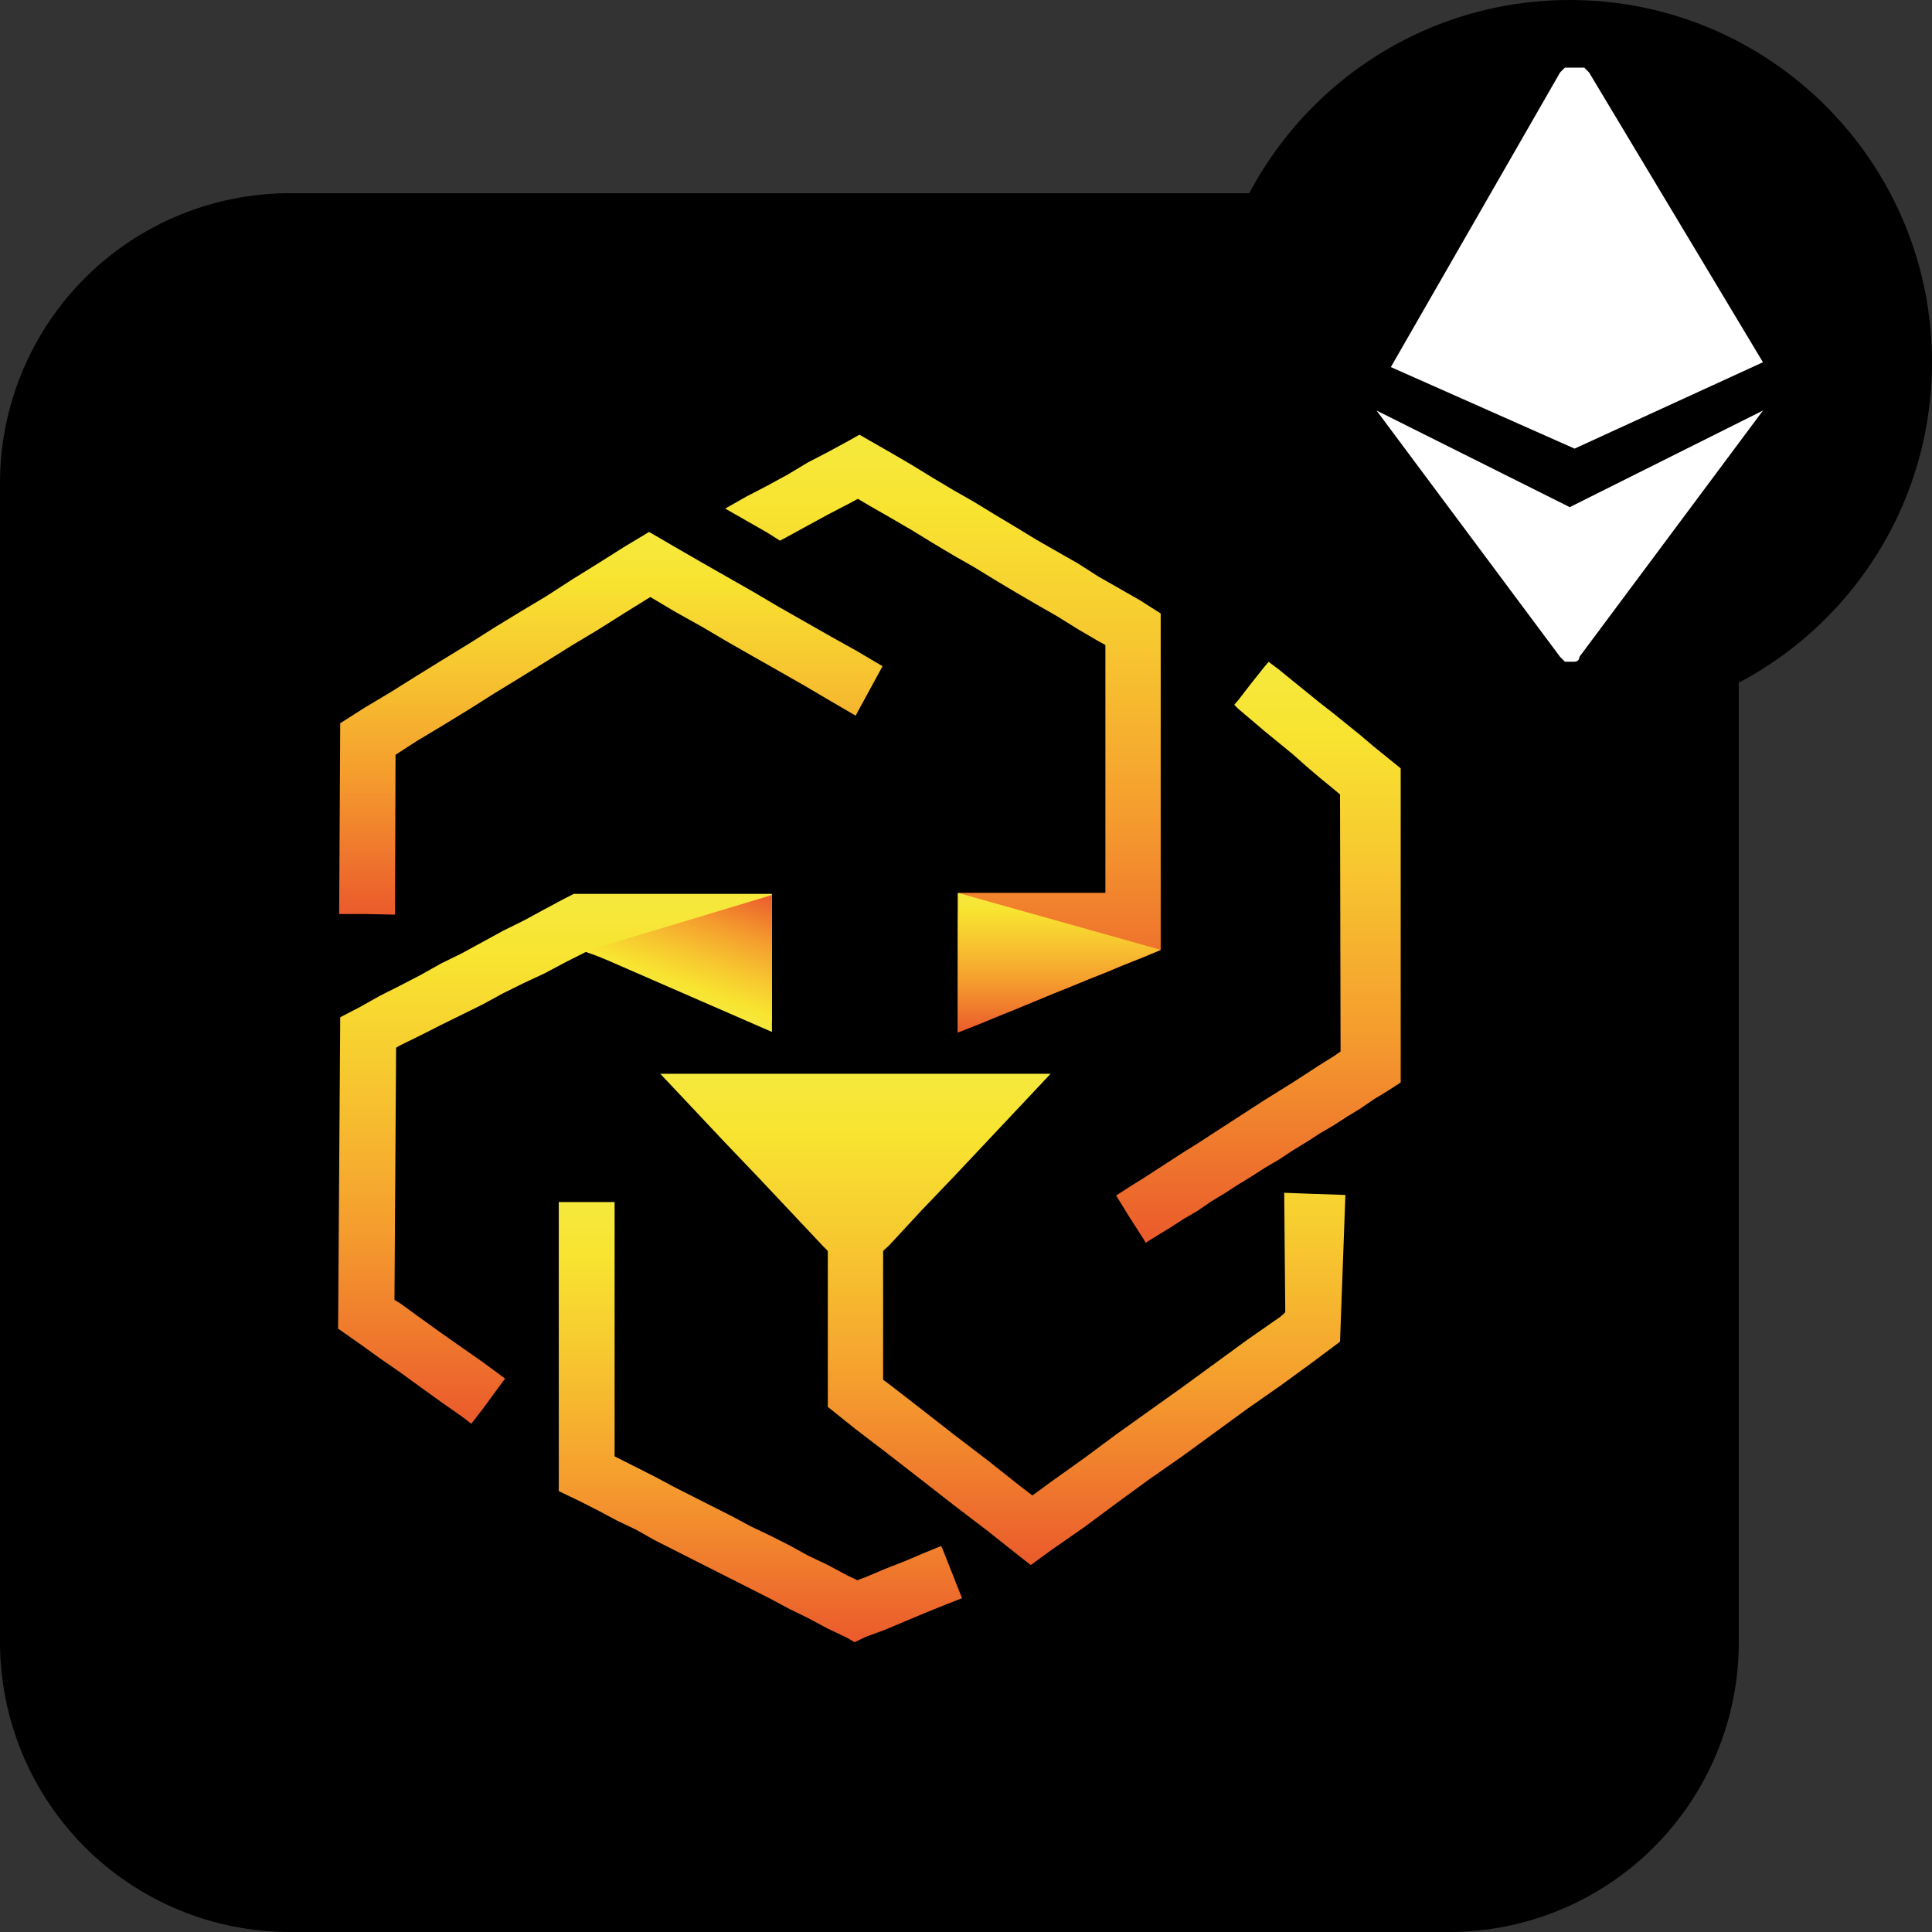 <svg width="40" height="40" viewBox="0 0 40 40" fill="none" xmlns="http://www.w3.org/2000/svg">
<rect x="0" y="0" width="40" height="40" fill="#333333" stroke="none"/>
<g clip-path="url(#clip0_45_6)">
<path d="M6 4H30C31.591 4 33.117 4.632 34.243 5.757C35.368 6.883 36 8.409 36 10V34C36 35.591 35.368 37.117 34.243 38.243C33.117 39.368 31.591 40 30 40H6C4.409 40 2.883 39.368 1.757 38.243C0.632 37.117 0 35.591 0 34L0 10C0 8.409 0.632 6.883 1.757 5.757C2.883 4.632 4.409 4 6 4Z" fill="black"/>
<g clip-path="url(#clip1_45_6)">
<path d="M12.125 19.711H12.136L12.325 19.779L12.503 19.846L12.692 19.902L12.87 19.981L13.059 20.049L13.236 20.116L13.425 20.184L13.603 20.251L13.781 20.319L13.959 20.386L14.148 20.454L14.326 20.532L14.515 20.589L14.693 20.656L14.882 20.724L15.06 20.802L15.249 20.87L15.427 20.926L15.604 20.994L15.793 21.073L15.982 21.14V20.847V20.802V20.566V20.397V20.274V19.981V19.7V19.407V19.126V18.822V18.541V18.507H15.76H15.549H15.527H15.293H15.115H15.049H14.815H14.693H14.57H14.326H14.259H14.092H13.859H13.848H13.837H13.614H13.414H13.381H13.136H12.981H12.558H12.136H12.125H11.88L11.702 18.597L11.28 18.822L10.846 19.058L10.413 19.272L10.002 19.497L9.568 19.734L9.134 19.947L8.712 20.184L8.278 20.409L7.856 20.622L7.434 20.859L7.044 21.061L7 27.508L7.434 27.812L7.856 28.116L8.278 28.408L8.712 28.723L9.134 29.027L9.568 29.331L9.757 29.477L10.002 29.162L10.413 28.599L10.457 28.543L10.413 28.509L10.002 28.206L9.568 27.902L9.134 27.598L8.712 27.294L8.278 26.979L8.167 26.912L8.201 21.691L8.278 21.646L8.712 21.433L9.134 21.219L9.568 21.005L10.002 20.791L10.413 20.566L10.846 20.352L11.28 20.15L11.702 19.925L12.125 19.711Z" fill="url(#paint0_linear_45_6)"/>
<path d="M19.484 32.009L19.128 32.155L18.728 32.324L18.328 32.481L17.928 32.65L17.75 32.717L17.539 32.616L17.139 32.402L16.738 32.211L16.349 31.997L15.949 31.795L15.549 31.604L15.149 31.39L14.748 31.187L14.348 30.985L13.948 30.782L13.548 30.568L13.17 30.377L12.77 30.175L12.725 30.152V24.887H12.369H11.969H11.569V30.872L11.969 31.064L12.369 31.266L12.77 31.48L13.17 31.671L13.548 31.885L13.948 32.087L14.348 32.29L14.748 32.492L15.149 32.695L15.549 32.897L15.949 33.1L16.349 33.314L16.738 33.505L17.139 33.719L17.539 33.91L17.694 34L17.928 33.888L18.328 33.741L18.728 33.572L19.128 33.404L19.517 33.246L19.918 33.089L19.517 32.076L19.484 32.009Z" fill="url(#paint1_linear_45_6)"/>
<path d="M26.588 24.695L26.61 27.171L26.51 27.261L25.832 27.733L25.154 28.228L24.476 28.723L23.797 29.207L23.119 29.691L22.452 30.186L21.774 30.67L21.374 30.962L21.096 30.748L20.429 30.22L19.751 29.702L19.073 29.173L18.406 28.656L18.284 28.566V25.899L18.406 25.787L19.073 25.067L19.751 24.358L20.429 23.638L21.096 22.929L21.752 22.231H21.096H20.429H19.751H19.073H18.406H17.716H17.038H16.371H15.693H15.015H14.348H13.67L14.348 22.951L15.015 23.66L15.693 24.369L16.371 25.089L17.038 25.798L17.139 25.899V29.128L17.716 29.59L18.406 30.118L19.073 30.636L19.751 31.165L20.429 31.682L21.096 32.211L21.341 32.402L21.774 32.087L22.452 31.615L23.119 31.12L23.797 30.625L24.476 30.152L25.154 29.657L25.832 29.162L26.51 28.689L27.188 28.194L27.744 27.778L27.855 24.74L27.188 24.718L26.588 24.695Z" fill="url(#paint2_linear_45_6)"/>
<path d="M8.101 18.935H8.178L8.189 15.627L8.623 15.346L9.168 15.019L9.701 14.693L10.235 14.355L10.769 14.029L11.313 13.692L11.836 13.365L12.38 13.039L12.914 12.702L13.459 12.364H13.47L13.981 12.668L14.526 12.972L15.06 13.287L15.593 13.591L16.127 13.894L16.66 14.198L17.194 14.513L17.716 14.817L17.739 14.772L18.272 13.793L17.739 13.478L17.194 13.174L16.66 12.87L16.127 12.567L15.593 12.252L15.06 11.948L14.526 11.644L13.981 11.329L13.459 11.025L13.437 11.014L12.914 11.329L12.38 11.666L11.836 12.004L11.313 12.342L10.769 12.668L10.235 12.994L9.701 13.332L9.168 13.658L8.623 13.995L8.101 14.322L7.556 14.648L7.044 14.974L7.022 18.924H7.556L8.101 18.935Z" fill="url(#paint3_linear_45_6)"/>
<path d="M29 15.908L28.722 15.683L28.444 15.458L28.166 15.222L27.888 14.997L27.61 14.772L27.321 14.547L27.044 14.322L26.766 14.097L26.477 13.861L26.265 13.703L26.188 13.793L25.91 14.142L25.632 14.502L25.554 14.592L25.632 14.671L25.91 14.907L26.188 15.143L26.477 15.379L26.766 15.616L27.044 15.863L27.321 16.099L27.61 16.336L27.744 16.448L27.755 21.77L27.61 21.871L27.321 22.051L27.044 22.231L26.766 22.411L26.477 22.591L26.188 22.771L25.91 22.951L25.632 23.131L25.354 23.311L25.076 23.491L24.798 23.672L24.509 23.852L24.231 24.032L23.953 24.212L23.675 24.392L23.386 24.572L23.108 24.752L23.386 25.202L23.675 25.652L23.72 25.73L23.953 25.584L24.231 25.415L24.509 25.235L24.798 25.067L25.076 24.875L25.354 24.707L25.632 24.527L25.91 24.358L26.188 24.178L26.477 24.009L26.766 23.818L27.044 23.649L27.321 23.469L27.61 23.3L27.888 23.12L28.166 22.951L28.444 22.76L28.722 22.591L29 22.411V15.908Z" fill="url(#paint4_linear_45_6)"/>
<path d="M19.829 19.081V19.373V19.666V19.959V20.262V20.566V20.859V21.151V21.376L19.918 21.343L20.296 21.196L20.674 21.039L21.04 20.892L21.418 20.735L21.796 20.577L22.163 20.431L22.541 20.274L22.919 20.127L23.286 19.97L23.664 19.824L24.031 19.666V19.373V19.261V18.485V12.702L23.608 12.432L23.175 12.184L22.741 11.937L22.319 11.666L21.885 11.419L21.452 11.171L21.029 10.913L20.596 10.654L20.173 10.395L19.74 10.148L19.306 9.889L18.884 9.63L18.461 9.383L18.028 9.135L17.794 9L17.594 9.113L17.161 9.349L16.727 9.574L16.316 9.821L15.882 10.058L15.449 10.283L15.015 10.53L15.449 10.778L15.882 11.025L16.149 11.194L16.316 11.104L16.727 10.879L17.161 10.643L17.594 10.418L17.761 10.328L18.028 10.485L18.461 10.733L18.884 10.98L19.306 11.239L19.74 11.498L20.173 11.745L20.596 12.004L21.029 12.263L21.452 12.51L21.885 12.758L22.319 13.028L22.741 13.275L22.886 13.354V18.485H22.786H22.741H22.541H22.319H22.297H22.041H21.885H21.796H21.552H21.452H21.307H21.063H21.029H20.818H20.596H20.573H20.318H20.173H20.073H19.884H19.851" fill="url(#paint5_linear_45_6)"/>
<path d="M19.829 21.376L24.031 19.666L19.829 18.485" fill="url(#paint6_linear_45_6)"/>
<path d="M15.982 21.376V18.53L12.136 19.689L15.982 21.365" fill="url(#paint7_linear_45_6)"/>
</g>
<path d="M32.5 15C36.642 15 40 11.642 40 7.5C40 3.358 36.642 0 32.5 0C28.358 0 25 3.358 25 7.5C25 11.642 28.358 15 32.5 15Z" fill="black"/>
<path fill-rule="evenodd" clip-rule="evenodd" d="M32.9 1.5L36.5 7.5L32.6 9.288L28.796 7.6L32.3 1.5L32.4 1.4H32.5H32.6H32.7H32.8L32.9 1.5ZM32.5 10.5L36.5 8.5L32.7 13.6C32.7 13.7 32.6 13.7 32.6 13.7H32.5H32.4L32.3 13.6L28.5 8.5L32.5 10.5Z" fill="white"/>
</g>
<defs>
<linearGradient id="paint0_linear_45_6" x1="11.488" y1="18.511" x2="11.488" y2="29.473" gradientUnits="userSpaceOnUse">
<stop stop-color="#F6E93D"/>
<stop offset="0.13" stop-color="#F8E330"/>
<stop offset="0.35" stop-color="#F7C730"/>
<stop offset="0.64" stop-color="#F59C2E"/>
<stop offset="0.98" stop-color="#EB5E2C"/>
<stop offset="1" stop-color="#EB5C2C"/>
</linearGradient>
<linearGradient id="paint1_linear_45_6" x1="15.745" y1="24.891" x2="15.745" y2="33.999" gradientUnits="userSpaceOnUse">
<stop stop-color="#F6E93D"/>
<stop offset="0.13" stop-color="#F8E330"/>
<stop offset="0.35" stop-color="#F7C730"/>
<stop offset="0.64" stop-color="#F59C2E"/>
<stop offset="0.98" stop-color="#EB5E2C"/>
<stop offset="1" stop-color="#EB5C2C"/>
</linearGradient>
<linearGradient id="paint2_linear_45_6" x1="20.762" y1="22.23" x2="20.762" y2="32.406" gradientUnits="userSpaceOnUse">
<stop stop-color="#F6E93D"/>
<stop offset="0.13" stop-color="#F8E330"/>
<stop offset="0.35" stop-color="#F7C730"/>
<stop offset="0.64" stop-color="#F59C2E"/>
<stop offset="0.98" stop-color="#EB5E2C"/>
<stop offset="1" stop-color="#EB5C2C"/>
</linearGradient>
<linearGradient id="paint3_linear_45_6" x1="12.647" y1="11.017" x2="12.647" y2="18.936" gradientUnits="userSpaceOnUse">
<stop stop-color="#F6E93D"/>
<stop offset="0.13" stop-color="#F8E330"/>
<stop offset="0.35" stop-color="#F7C730"/>
<stop offset="0.64" stop-color="#F59C2E"/>
<stop offset="0.98" stop-color="#EB5E2C"/>
<stop offset="1" stop-color="#EB5C2C"/>
</linearGradient>
<linearGradient id="paint4_linear_45_6" x1="26.058" y1="13.701" x2="26.058" y2="25.732" gradientUnits="userSpaceOnUse">
<stop stop-color="#F6E93D"/>
<stop offset="0.13" stop-color="#F8E330"/>
<stop offset="0.35" stop-color="#F7C730"/>
<stop offset="0.64" stop-color="#F59C2E"/>
<stop offset="0.98" stop-color="#EB5E2C"/>
<stop offset="1" stop-color="#EB5C2C"/>
</linearGradient>
<linearGradient id="paint5_linear_45_6" x1="19.522" y1="9" x2="19.522" y2="21.38" gradientUnits="userSpaceOnUse">
<stop stop-color="#F6E93D"/>
<stop offset="0.13" stop-color="#F8E330"/>
<stop offset="0.35" stop-color="#F7C730"/>
<stop offset="0.64" stop-color="#F59C2E"/>
<stop offset="0.98" stop-color="#EB5E2C"/>
<stop offset="1" stop-color="#EB5C2C"/>
</linearGradient>
<linearGradient id="paint6_linear_45_6" x1="21.925" y1="18.493" x2="21.925" y2="21.383" gradientUnits="userSpaceOnUse">
<stop stop-color="#F6E93D"/>
<stop offset="0.13" stop-color="#F8E330"/>
<stop offset="0.35" stop-color="#F7C730"/>
<stop offset="0.64" stop-color="#F59C2E"/>
<stop offset="0.98" stop-color="#EB5E2C"/>
<stop offset="1" stop-color="#EB5C2C"/>
</linearGradient>
<linearGradient id="paint7_linear_45_6" x1="14.013" y1="20.662" x2="14.939" y2="18.146" gradientUnits="userSpaceOnUse">
<stop stop-color="#F6E93D"/>
<stop offset="0.13" stop-color="#F8E330"/>
<stop offset="0.35" stop-color="#F7C730"/>
<stop offset="0.64" stop-color="#F59C2E"/>
<stop offset="0.98" stop-color="#EB5E2C"/>
<stop offset="1" stop-color="#EB5C2C"/>
</linearGradient>
<clipPath id="clip0_45_6">
<rect width="40" height="40" fill="white"/>
</clipPath>
<clipPath id="clip1_45_6">
<rect width="22" height="25" fill="white" transform="translate(7 9)"/>
</clipPath>
</defs>
</svg>
